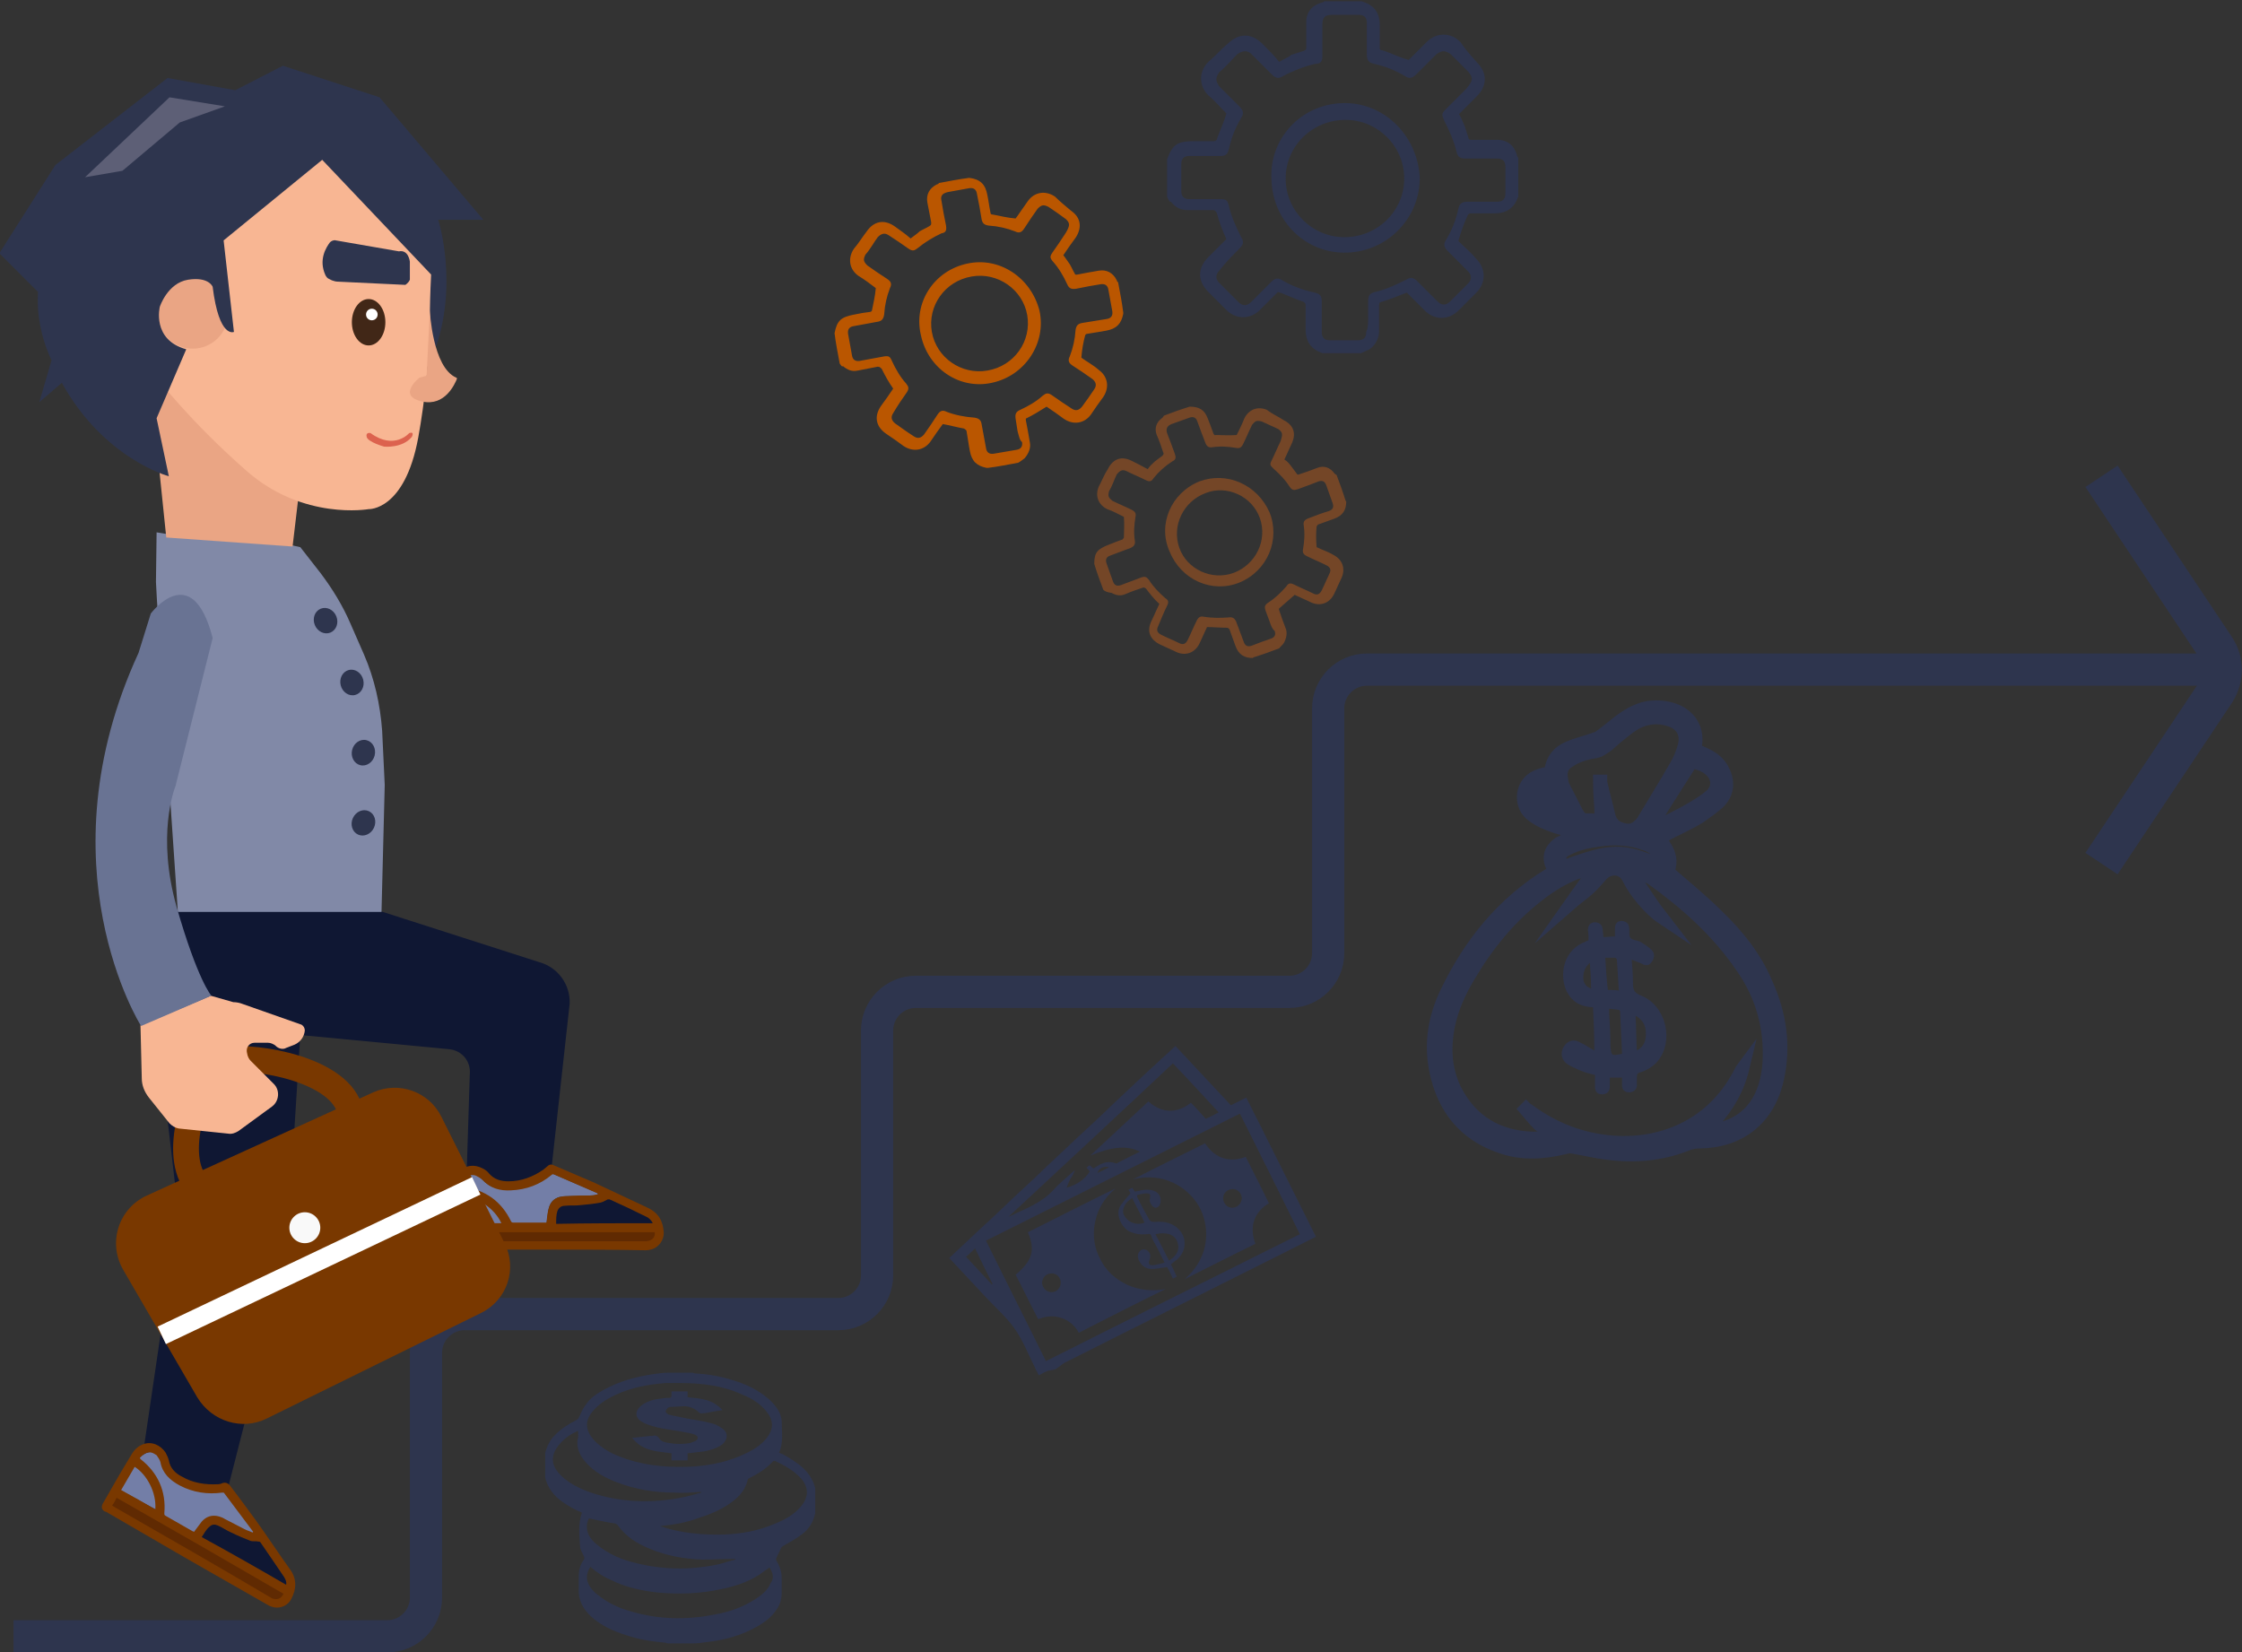 <?xml version="1.0" encoding="utf-8"?>
<!-- Generator: Adobe Illustrator 19.0.0, SVG Export Plug-In . SVG Version: 6.00 Build 0)  -->
<svg version="1.1" id="Слой_2" xmlns="http://www.w3.org/2000/svg" xmlns:xlink="http://www.w3.org/1999/xlink" x="0px" y="0px"
	 viewBox="-65 -103.4 347.9 256.4" style="enable-background:new -65 -103.4 347.9 256.4;" xml:space="preserve">
<rect x="-65" y="-103.4" width="347.9" height="256.4" fill="#333333" stroke="none"/>
<style type="text/css">
	.st0{fill:none;stroke:#2E354E;stroke-width:5;stroke-miterlimit:10;}
	.st1{fill:none;stroke:#2E354E;stroke-width:6;stroke-miterlimit:10;}
	.st2{fill:#0F1733;}
	.st3{fill:#737EA7;}
	.st4{fill:#602A02;}
	.st5{fill:#793800;}
	.st6{fill:none;stroke:#793800;stroke-width:4;stroke-miterlimit:10;}
	.st7{fill:#F9F9F9;}
	.st8{fill:none;stroke:#FFFFFF;stroke-width:3;stroke-miterlimit:10;}
	.st9{fill:#F8B693;}
	.st10{fill:#8189A7;}
	.st11{fill:#697393;}
	.st12{fill:#2E354E;}
	.st13{fill:#744627;}
	.st14{fill:#BA5600;}
	.st15{fill:#EAA584;}
	.st16{fill:#412717;}
	.st17{fill:#FFFFFF;}
	.st18{fill:#5D5F76;}
	.st19{fill:#DC624E;}
	.st20{fill:#2E354E;stroke:#2E354E;stroke-width:2;stroke-miterlimit:10;}
</style>
<g>
	<path class="st0" d="M-62.9,150.5h58c3.3,0,6-2.7,6-6v-38c0-3.3,2.7-6,6-6h58c3.3,0,6-2.7,6-6v-38c0-3.3,2.7-6,6-6h58
		c3.3,0,6-2.7,6-6v-38c0-3.3,2.7-6,6-6h134"/>
	<path class="st1" d="M261.1-29.5l17.8,26.7c1.3,2,1.3,4.6,0,6.7l-17.8,26.7"/>
</g>
<g>
	<path class="st2" d="M-5.9,38l24.6,7.9c2.9,0.8,4.8,3.5,4.7,6.4l-2.8,25.4l-5.6,3l-7.6-1.6l0.5-15.8c0.2-2-1.2-3.7-3.2-3.9
		l-23.1-2.2l-2.2,35l-9.1,35.6l-13.5-3l5.8-39.4c0.1-0.4,0.1-0.9,0-1.3l-3.8-32.7l2.8-13.4L-5.9,38L-5.9,38z"/>
	<g>
		<path class="st3" d="M14.7,86.5c-0.2,0-0.4-0.1-0.5-0.2c-1.5-3.1-4-5.1-7.4-5.5H6.7c0.1,0.1,0.1,0.1,0,0c0.1-0.4,0.2-0.8,0.4-1.2
			c0.3-0.6,0.9-1,1.5-0.8c0.4,0.1,0.9,0.5,1.2,0.8c1.2,1.3,2.6,1.6,4.3,1.5c2.3-0.1,4.4-0.7,6.3-2.2c0.1-0.1,0.2-0.2,0.3-0.2
			c2.3,1,4.7,2,7,3L27.8,82c-0.4,0.1-1,0.1-1.4,0.1c-1.2,0.1-2.3,0.1-3.5,0.1c-0.3,0-0.7,0.1-1,0.1c-1.1,0.3-1.6,1-1.8,2
			c-0.1,0.6-0.2,1.5-0.3,2.2H14.7z"/>
		<path class="st4" d="M37.2,87.3c0.1,0.8-1.1,2.3-1.9,2.4c-9.4,0-18.4,0-27.8,0c-0.1,0-0.7,0-0.8,0c0-0.5-0.2-1.7-0.2-2.2
			C16.4,87.4,27.2,87.3,37.2,87.3z"/>
		<path class="st2" d="M36.5,86.6c-5.1,0-10.4,0.1-15.4,0.1c0-0.7,0.1-1.6,0.3-2.3c0.2-0.5,0.6-0.8,1.1-0.8c0.8,0,1.6,0,2.4-0.1
			c1.1-0.1,2.1-0.2,3.2-0.4c0.4-0.1,0.8-0.3,1.1-0.5c0.1,0,0.2-0.1,0.3,0c2,0.9,4,1.8,6,2.7C35.9,85.6,36.3,86.1,36.5,86.6z"/>
		<path class="st3" d="M13,86.5c-2,0-4.3-0.1-6.3-0.1c0-1.4,0.1-3,0.1-4.4C9.1,82,11.9,84.1,13,86.5z"/>
		<path class="st5" d="M20.8,90.5c-4.8,0-9.6,0-14.3,0c-0.1,0-0.2,0-0.3,0c-0.5,0-0.8-0.3-0.8-0.8c0-1.8,0-3.6,0-5.4
			c0-1.2,0-2.3,0-3.5c0-0.8,0.2-1.6,0.8-2.3c0.9-1.1,2.4-1.3,3.7-0.6c0.4,0.2,0.8,0.5,1,0.8c0.8,0.9,1.8,1.2,3,1.2
			c2,0,3.8-0.7,5.4-1.8c0.2-0.2,0.4-0.3,0.6-0.5c0.3-0.3,0.6-0.4,1-0.2c2.1,0.9,4.2,1.8,6.3,2.7c2.8,1.3,5.5,2.6,8.3,3.9
			c1.7,0.8,2.4,2.1,2.5,3.9c0,1.1-0.7,2.1-1.7,2.5c-0.3,0.1-0.7,0.2-1.1,0.2C30.4,90.5,25.6,90.5,20.8,90.5z M6.7,80.7
			c0.1,0.1,0.1,0.1,0.1,0.1h0.1c3.4,0.4,5.9,2.2,7.4,5.3c0.1,0.2,0.2,0.2,0.4,0.2c1.6,0,3.3,0,4.9,0c0.1,0,0.2,0,0.2,0
			c0.1-0.7,0.1-1.3,0.3-2c0.2-1,0.8-1.8,1.9-2c0.3-0.1,0.7-0.1,1-0.1c1.2-0.1,2.3-0.1,3.5-0.1c0.4,0,0.9-0.1,1.3-0.2v-0.1
			c-2.3-1-4.6-2-6.9-3c-0.1,0-0.2,0-0.3,0.1c-1.8,1.5-3.9,2.3-6.3,2.4c-1.7,0.1-3.2-0.3-4.4-1.6c-0.3-0.3-0.7-0.5-1.1-0.7
			c-0.7-0.2-1.3,0-1.6,0.6C6.9,79.9,6.8,80.3,6.7,80.7z M36.6,87.8c-10,0-19.9,0-29.9,0c0,0.5,0,0.9,0,1.4c0.1,0,0.2,0,0.3,0
			c9.4,0,18.9,0,28.3,0C36.2,89.1,36.7,88.6,36.6,87.8z M36.3,86.4c-0.2-0.4-0.5-0.7-0.8-0.9c-2-1-3.9-1.9-5.9-2.8
			c-0.1,0-0.2,0-0.3,0c-0.4,0.2-0.7,0.4-1.1,0.5c-1.1,0.2-2.1,0.3-3.2,0.4c-0.8,0.1-1.6,0-2.4,0.1c-0.5,0-0.9,0.3-1.1,0.8
			c-0.2,0.6-0.2,1.3-0.2,2C26.2,86.4,31.2,86.4,36.3,86.4z M12.8,86.4C11.7,84,9,82.3,6.7,82.3c0,1.4,0,2.7,0,4.1
			C8.8,86.4,10.8,86.4,12.8,86.4z"/>
	</g>
	<g>
		<path class="st3" d="M-43.3,123.2c0,0-0.1-0.2-0.2-0.3c0.3-0.3,0.7-0.6,1.1-0.8c0.6-0.3,1.3-0.3,1.8,0.2c0.3,0.3,0.6,0.7,0.7,1.1
			c0.4,1.8,1.5,2.8,3,3.5c2.1,1,4.2,1.4,6.5,1.1c0.1,0,0.3,0.1,0.4,0.2c1.5,2,3.1,4,4.6,6c0,0-0.2,0.4-0.3,0.4
			c-0.4-0.2-0.9-0.3-1.3-0.5c-1-0.5-2.1-1-3.1-1.5c-0.3-0.2-0.6-0.3-0.9-0.4c-1.1-0.3-1.6-0.1-2.4,0.7c-0.4,0.5-0.9,1.2-1.3,1.8
			c0,0-0.5-0.1-0.6-0.2c-1.4-0.8-2.6-1.7-4-2.5c-0.2-0.1-0.3-0.3-0.3-0.5L-43.3,123.2z"/>
		<path class="st4" d="M-47.9,130.4c0.2-0.4,0.7-1.4,1-1.8c8.6,5.1,17.8,10.2,26.4,15.1c-0.4,0.8-1.6,1.5-2.3,1.1L-47.9,130.4z"/>
		<path class="st3" d="M-40.5,131c-1.8-1-4.1-2.2-5.9-3.2c0.7-1.2,1.6-2.8,2.3-4C-42.1,125.1-40.2,128.4-40.5,131z"/>
		<path class="st2" d="M-20.4,142.8c-4.4-2.5-9.2-5.1-13.6-7.6c0.3-0.6,1-1.4,1.5-1.9c0.4-0.3,0.9-0.3,1.3-0.1
			c0.7,0.4,1.4,0.8,2.1,1.1c1,0.5,2.1,0.7,3.1,1.1c0.4,0.1,0.8,0.2,1.2,0.2c0.1,0,0.3,0.1,0.4,0.3c1.2,1.8,2.3,3.6,3.5,5.4
			C-20.6,141.7-20.3,142.4-20.4,142.8z"/>
		<path class="st5" d="M-36.1,138.4c-4.1-2.4-8.3-4.8-12.4-7.2c-0.1,0-0.2-0.1-0.3-0.1c-0.4-0.3-0.5-0.6-0.3-1.1
			c0.9-1.6,1.8-3.1,2.7-4.7c0.6-1,1.2-2,1.8-3c0.4-0.7,1-1.3,1.8-1.6c1.3-0.5,2.7,0.1,3.5,1.3c0.2,0.4,0.4,0.8,0.5,1.2
			c0.2,1.2,1,2,2,2.5c1.7,1,3.6,1.3,5.6,1.2c0.3,0,0.6-0.1,0.8-0.2c0.4-0.1,0.7,0,1,0.3c1.4,1.8,2.7,3.6,4.1,5.5
			c1.8,2.5,3.5,5.1,5.3,7.6c1.1,1.5,1,3.1,0.2,4.6c-0.5,1-1.6,1.5-2.7,1.3c-0.4-0.1-0.7-0.2-1-0.4
			C-27.7,143.2-31.9,140.8-36.1,138.4z M-43.2,123c2.7,2.1,4,5,3.7,8.4c0,0.2,0,0.3,0.2,0.4c1.4,0.8,2.8,1.6,4.2,2.4
			c0.1,0,0.2,0.1,0.2,0.1c0.4-0.5,0.8-1.1,1.2-1.6c0.7-0.8,1.6-1.1,2.7-0.8c0.3,0.1,0.6,0.2,0.9,0.4c1,0.5,2.1,1.1,3.1,1.6
			c0.4,0.2,0.8,0.3,1.2,0.5c0,0,0-0.1,0.1-0.1c-1.5-2-3-4-4.5-6c0-0.1-0.2-0.1-0.3-0.1c-2.3,0.3-4.5,0-6.6-1.1
			c-1.5-0.8-2.7-1.9-3-3.6c-0.1-0.4-0.4-0.8-0.6-1.1c-0.6-0.4-1-0.6-1.7-0.3c-0.4,0.2-0.6,0.4-0.9,0.7 M-21,143.9
			c-8.6-5-17.3-10-25.9-14.9c-0.2,0.4-0.4,0.8-0.7,1.2c0.1,0.1,0.2,0.1,0.3,0.2c8.2,4.7,16.4,9.4,24.5,14.2
			C-22,144.9-21.4,144.7-21,143.9z M-20.6,142.5c0.1-0.5-0.1-0.8-0.3-1.2c-1.2-1.8-2.5-3.6-3.7-5.4c-0.1-0.1-0.2-0.1-0.3-0.1
			c-0.4-0.1-0.9,0-1.2-0.1c-1-0.4-2-0.8-3-1.3c-0.7-0.3-1.4-0.8-2.1-1.1c-0.5-0.2-0.9-0.2-1.3,0.2c-0.5,0.4-0.8,1-1.2,1.6
			C-29.3,137.5-24.9,140-20.6,142.5z M-40.9,130.8c0.2-2.6-1.3-5.4-3.2-6.6c-0.7,1.2-1.4,2.4-2.1,3.6
			C-44.4,128.8-42.6,129.8-40.9,130.8z"/>
	</g>
	<path class="st5" d="M-23.6,116.7l33.3-16.4c4-2,5.6-6.8,3.6-10.8L3.5,69.9C1.6,66-3.1,64.3-7.1,66.1l-35.1,16
		c-4.4,2-6.1,7.3-3.7,11.5l11.5,19.8C-32.1,117.2-27.4,118.6-23.6,116.7z"/>
	<path class="st6" d="M-35.3,79.1c-2.7-5.7,1.7-16.6,5.2-17.9c2.6-1,16.3,0.6,19.1,6.8"/>
	<circle class="st7" cx="-17.7" cy="87.1" r="2.4"/>
	<line class="st8" x1="-39.9" y1="103.8" x2="8.9" y2="80.6"/>
	<path class="st9" d="M-43.2,55.7l0.2,8.2c0,1.1,0.4,2.1,1.1,3l3.2,4c0.4,0.4,0.9,0.7,1.4,0.8l7.7,0.8c0.6,0.1,1.1-0.1,1.6-0.4
		l5.2-3.8c1.1-0.8,1.3-2.5,0.3-3.5l-3.6-3.6c-0.3-0.3-0.4-0.6-0.5-0.9l-0.1-0.5c-0.1-0.7,0.4-1.4,1.2-1.4h2.1c0.4,0,0.8,0.2,1.1,0.4
		l0.1,0.1c0.4,0.4,1.1,0.6,1.6,0.3l1.3-0.5c0.9-0.4,1.5-1.2,1.6-2.2l0,0c0-0.4-0.2-0.7-0.5-0.9l-9.1-3.2c-0.5-0.2-1-0.3-1.5-0.3
		l-3.5-1L-43.2,55.7z"/>
	<path class="st10" d="M-40.7-20.8l2.4,0.4c0,0,0.1,0,0.2,0l17.4,1.4l2.3,0.5l3.2,4.1c1.8,2.4,3.4,5,4.6,7.8l2.1,4.8
		C-6.9,1.9-6,5.9-5.7,10l0.4,8.4l-0.5,19.7h-31.6c0,0-3.4-49.5-3.4-51.2L-40.7-20.8z"/>
	<path class="st11" d="M-43.5-2.1l1.9-6.1c0,0,6.4-8.6,9.6,3.8c0,0-5.4,21.5-5.7,22.7c0,0,0,0.1,0,0.1c-0.3,0.7-3,7.9,0.1,18.9
		c3.3,11.5,5.4,13.8,5.4,13.8l-10.9,4.7C-43.2,55.7-58.7,30.9-43.5-2.1z"/>
	<ellipse transform="matrix(0.927 -0.375 0.375 0.927 1.622 -5.954)" class="st12" cx="-14.5" cy="-7.1" rx="1.8" ry="2"/>
	<ellipse transform="matrix(0.97 -0.242 0.242 0.97 -0.902 -2.443)" class="st12" cx="-10.4" cy="2.5" rx="1.8" ry="2"/>
	<ellipse transform="matrix(0.97 0.242 -0.242 0.97 2.975 2.472)" class="st12" cx="-8.6" cy="13.4" rx="1.8" ry="2"/>
	<ellipse transform="matrix(0.906 0.423 -0.423 0.906 9.466 5.903)" class="st12" cx="-8.6" cy="24.3" rx="1.8" ry="2"/>
</g>
<g id="XMLID_1_">
	<path id="XMLID_6_" class="st13" d="M106.2-11.9c-0.5-1.3-1-2.7-1.4-4c0-1.8,0.5-2.3,2.3-3c0.7-0.3,1.3-0.5,2.1-0.8
		c0.1-0.1,0.2-0.3,0.2-0.3c0-1,0.1-2,0-3.2c-0.8-0.4-1.7-0.9-2.6-1.2c-1.4-0.7-1.9-2.1-1.3-3.5c0.5-0.9,0.8-1.8,1.4-2.7
		c0.8-1.6,2.1-2.1,3.7-1.3c0.8,0.4,1.6,0.8,2.5,1.3c0.3-0.5,0.7-0.8,1.1-1.2c0.4-0.3,0.8-0.6,1.2-0.9c0.2-0.3,0.2-0.3,0.1-0.5
		c-0.3-0.9-0.6-1.8-1-2.7c-0.4-1-0.1-2,0.9-2.7c0.1-0.1,0.2-0.3,0.2-0.3c1.3-0.5,2.7-1,4-1.4l0,0c1.5,0,2.3,0.5,2.8,1.8
		c0.3,0.7,0.6,1.6,0.9,2.4c0.1,0.1,0.1,0.3,0.4,0.2c1,0,2,0.1,3.2,0c0.4-0.8,0.8-1.6,1.2-2.6c0.7-1.4,2.1-1.9,3.5-1.3
		c0.9,0.7,1.7,1,2.6,1.6c1.6,0.8,1.9,2.1,1.3,3.5c-0.4,0.8-0.8,1.8-1.2,2.6c0.5,0.3,0.8,0.7,1.1,1.1s0.6,0.8,0.9,1.2
		c0.1,0.1,0.3,0,0.3,0c0.9-0.3,1.8-0.6,2.8-1s2-0.1,2.7,0.9c0.1,0.1,0.3,0.2,0.3,0.2c0.5,1.3,1,2.7,1.4,4c0,0,0,0,0.1,0.1
		c0,1.3-0.5,2.2-1.9,2.7c-0.9,0.3-1.6,0.6-2.5,0.9c-0.1,0.1-0.2,0.3-0.2,0.3c-0.1,1-0.1,2,0,3.2c0.8,0.4,1.8,0.7,2.6,1.2
		c1.4,0.7,1.9,2.1,1.3,3.5c-0.4,0.8-0.8,1.8-1.2,2.6c-0.7,1.4-2.1,1.9-3.5,1.3c-0.8-0.4-1.8-0.8-2.6-1.2c-0.9,0.8-1.6,1.4-2.4,2.1
		c-0.1,0.1,0,0.3,0,0.3c0.3,0.9,0.6,1.8,1,2.8c0.3,0.7,0.1,1.6-0.3,2.3c-0.2,0.3-0.5,0.5-0.7,0.8c-1.3,0.5-2.7,1-4,1.4
		c0,0,0,0-0.1,0.1c-1.3,0-2.2-0.5-2.7-1.9c-0.3-0.9-0.6-1.6-0.9-2.5c-0.1-0.1-0.1-0.3-0.5-0.3c-1,0-2-0.1-3-0.1
		c-0.4,0.8-0.8,1.8-1.2,2.6c-0.7,1.4-2.1,1.9-3.5,1.3c-0.8-0.4-1.8-0.8-2.6-1.2c-1.6-0.8-2.1-2.1-1.3-3.7c0.4-0.8,0.8-1.8,1.2-2.6
		c-0.8-0.7-1.4-1.5-2.1-2.4c-0.2-0.1-0.3-0.2-0.5-0.1c-0.9,0.3-1.8,0.6-2.7,1c-0.7,0.3-1.4,0.2-2.1-0.2
		C106.7-11.5,106.4-11.7,106.2-11.9z M132-7c-0.2-0.6-0.4-1-0.6-1.6c-0.2-0.6-0.2-0.9,0.4-1.3c1.1-0.7,1.9-1.5,2.8-2.5
		c0.3-0.5,0.6-0.6,1.2-0.3c1,0.5,2,0.9,3,1.4c0.6,0.3,1,0.1,1.3-0.5c0.4-0.8,0.8-1.8,1.2-2.6c0.3-0.6,0.1-1-0.5-1.3
		c-1-0.5-2-0.9-3-1.4c-0.6-0.3-0.7-0.6-0.6-1.1c0.2-1.2,0.3-2.4,0.1-3.7c-0.1-0.6,0.2-0.9,0.8-1.1c1-0.4,2.1-0.8,3.1-1.1
		c0.6-0.2,0.8-0.6,0.6-1.2c-0.3-0.9-0.7-1.9-1-2.8c-0.2-0.6-0.6-0.8-1.2-0.6c-1,0.4-2.1,0.8-3.2,1.2c-0.6,0.2-0.9,0.2-1.3-0.4
		c-0.7-1.1-1.5-1.9-2.5-2.8c-0.5-0.5-0.6-0.6-0.3-1.2c0.5-1,0.9-2,1.4-3c0.4-1.2,0.3-1.4-0.3-1.9c-0.8-0.4-1.8-0.8-2.6-1.2
		c-0.8-0.2-1-0.1-1.5,0.5c-0.5,1-0.9,2-1.4,3c-0.3,0.6-0.6,0.7-1.1,0.6c-1.2-0.2-2.4-0.3-3.7-0.1c-0.6,0.1-0.9-0.2-1.1-0.8
		c-0.4-1-0.8-2.1-1.2-3.2c-0.2-0.6-0.6-0.8-1.2-0.6c-0.9,0.3-1.9,0.7-2.8,1c-0.7,0.3-0.9,0.7-0.7,1.4c0.4,1,0.8,2.1,1.2,3.2
		c0.2,0.6,0.2,0.9-0.4,1.2c-1.1,0.7-2.1,1.6-2.9,2.6c-0.3,0.5-0.6,0.6-1.2,0.3c-1-0.5-2-0.9-3-1.4c-0.6-0.3-1-0.1-1.5,0.5
		c-0.4,0.8-0.7,1.8-1.2,2.6c-0.2,0.8-0.1,1,0.5,1.5c1,0.5,2,0.9,3,1.4c0.6,0.3,0.7,0.6,0.6,1.1c-0.2,1.2-0.3,2.4-0.1,3.7
		c0.1,0.6-0.2,0.9-0.6,1.1c-1,0.4-2.2,0.8-3.2,1.2c-0.6,0.2-0.8,0.6-0.6,1.2c0.3,0.9,0.7,1.9,1,2.8c0.2,0.6,0.6,0.8,1.2,0.6
		c1-0.4,2.2-0.8,3.2-1.2c0.6-0.2,0.8-0.1,1.2,0.4c0.7,1.1,1.5,1.9,2.5,2.8c0.5,0.3,0.6,0.6,0.3,1.2c-0.5,1-0.9,2-1.4,3.2
		c-0.3,0.6-0.1,1,0.5,1.3c1,0.5,1.8,0.8,2.8,1.3c0.6,0.3,1,0.1,1.3-0.5c0.5-1,0.9-2,1.4-3c0.3-0.6,0.6-0.7,1.1-0.6
		c1.2,0.2,2.6,0.2,3.9,0.1c0.6-0.1,0.9,0.2,1.1,0.6c0.4,1,0.8,2.2,1.2,3.2c0.2,0.6,0.6,0.8,1.2,0.6c1-0.4,2.1-0.8,3-1.1
		c0.6-0.2,0.8-0.6,0.6-1.2C132.4-5.8,132.2-6.4,132-7z"/>
	<path id="XMLID_5_" class="st13" d="M132-23.9c1.7,4.2-0.3,9.1-4.7,10.9c-4.2,1.7-9-0.4-10.8-4.8c-1.9-4.2,0.2-9.1,4.6-10.9
		C125.4-30.3,130.1-28.2,132-23.9z M126.4-14.5c3.5-1.3,5.3-5.1,4.1-8.5s-5.1-5.2-8.4-3.9c-3.5,1.3-5.3,5.1-4.1,8.5
		S123.1-13.3,126.4-14.5z"/>
	<path id="XMLID_25_" class="st12" d="M116.1-72.9c0-1.9,0-3.9,0-5.8c0.9-2.4,1.7-2.8,4.3-2.8c1.1,0,1.9,0,3,0
		c0.2,0,0.4-0.2,0.4-0.2c0.4-1.3,1.1-2.6,1.5-4.1c-0.9-0.9-1.7-1.9-2.8-2.8c-1.5-1.5-1.5-3.7,0-5.2c1.1-0.9,1.9-1.9,3-2.8
		c1.7-1.7,3.7-1.7,5.4,0c0.9,0.9,1.7,1.7,2.6,2.8c0.6-0.4,1.3-0.6,1.9-1.1c0.6-0.2,1.3-0.4,1.9-0.6c0.4-0.2,0.4-0.2,0.4-0.6
		c0-1.3,0-2.6,0-3.9c0-1.5,0.9-2.6,2.4-3c0.2,0,0.4-0.2,0.4-0.2c1.9,0,3.9,0,5.8,0l0,0c1.9,0.6,2.8,1.7,2.8,3.7c0,1.1,0,2.4,0,3.5
		c0,0.2,0,0.4,0.4,0.4c1.3,0.4,2.6,1.1,4.1,1.5c0.9-0.9,1.7-1.7,2.8-2.8c1.5-1.5,3.7-1.5,5.2,0c0.9,1.3,1.7,2.2,2.6,3.2
		c1.7,1.7,1.5,3.7,0,5.2c-0.9,0.9-1.9,1.9-2.8,2.8c0.4,0.6,0.6,1.3,0.9,1.9c0.2,0.6,0.4,1.3,0.6,1.9c0,0.2,0.4,0.2,0.4,0.2
		c1.3,0,2.6,0,4.1,0s2.6,0.9,3,2.4c0,0.2,0.2,0.4,0.2,0.4c0,1.9,0,3.9,0,5.8c0,0,0,0,0,0.2c-0.6,1.7-1.7,2.6-3.7,2.6
		c-1.3,0-2.4,0-3.7,0c-0.2,0-0.4,0.2-0.4,0.2c-0.6,1.3-1.1,2.6-1.5,4.1c0.9,0.9,1.9,1.7,2.8,2.8c1.5,1.5,1.5,3.7,0,5.2
		c-0.9,0.9-1.9,1.9-2.8,2.8c-1.5,1.5-3.7,1.5-5.2,0c-0.9-0.9-1.9-1.9-2.8-2.8c-1.5,0.6-2.8,1.1-4.1,1.5c-0.2,0-0.2,0.4-0.2,0.4
		c0,1.3,0,2.6,0,4.1c0,1.1-0.6,2.2-1.5,2.8c-0.4,0.2-0.9,0.4-1.3,0.6c-1.9,0-3.9,0-5.8,0c0,0,0,0-0.2,0c-1.7-0.6-2.6-1.7-2.6-3.7
		c0-1.3,0-2.4,0-3.7c0-0.2,0-0.4-0.4-0.6c-1.3-0.4-2.6-1.1-3.9-1.5c-0.9,0.9-1.9,1.9-2.8,2.8c-1.5,1.5-3.7,1.5-5.2,0
		c-0.9-0.9-1.9-1.9-2.8-2.8c-1.7-1.7-1.7-3.7,0-5.4c0.9-0.9,1.9-1.9,2.8-2.8c-0.6-1.3-1.1-2.6-1.5-4.1c-0.2-0.2-0.2-0.4-0.6-0.4
		c-1.3,0-2.6,0-3.9,0c-1.1,0-1.9-0.4-2.6-1.3C116.5-72,116.3-72.4,116.1-72.9z M147.3-54.2c0-0.9,0-1.5,0-2.4s0.2-1.3,1.1-1.5
		c1.7-0.4,3.2-1.1,4.8-1.9c0.6-0.4,1.1-0.4,1.7,0.2c1.1,1.1,2.2,2.2,3.2,3.2c0.6,0.6,1.3,0.6,1.9,0c0.9-0.9,1.9-1.9,2.8-2.8
		c0.6-0.6,0.6-1.3,0-1.9c-1.1-1.1-2.2-2.2-3.2-3.2c-0.6-0.6-0.6-1.1-0.2-1.7c0.9-1.5,1.5-3,1.9-4.8c0.2-0.9,0.6-1.1,1.5-1.1
		c1.5,0,3,0,4.5,0c0.9,0,1.3-0.4,1.3-1.3c0-1.3,0-2.8,0-4.1c0-0.9-0.4-1.3-1.3-1.3c-1.5,0-3,0-4.8,0c-0.9,0-1.3-0.2-1.5-1.1
		c-0.4-1.7-1.1-3.2-1.9-4.8c-0.4-0.9-0.4-1.1,0.2-1.7c1.1-1.1,2.2-2.2,3.2-3.2c1.1-1.3,1.1-1.7,0.4-2.6c-0.9-0.9-1.9-1.9-2.8-2.8
		c-0.9-0.6-1.3-0.6-2.2,0c-1.1,1.1-2.2,2.2-3.2,3.2c-0.6,0.6-1.1,0.6-1.7,0.2c-1.5-0.9-3-1.5-4.8-1.9c-0.9-0.2-1.1-0.6-1.1-1.5
		c0-1.5,0-3,0-4.8c0-0.9-0.4-1.3-1.3-1.3c-1.3,0-2.8,0-4.1,0c-1.1,0-1.5,0.4-1.5,1.5c0,1.5,0,3,0,4.8c0,0.9-0.2,1.3-1.1,1.3
		c-1.7,0.4-3.5,1.1-5,1.9c-0.6,0.4-1.1,0.4-1.7-0.2c-1.1-1.1-2.2-2.2-3.2-3.2c-0.6-0.6-1.3-0.6-2.2,0c-0.9,0.9-1.7,1.9-2.8,2.8
		c-0.6,0.9-0.6,1.3,0,2.2c1.1,1.1,2.2,2.2,3.2,3.2c0.6,0.6,0.6,1.1,0.2,1.7c-0.9,1.5-1.5,3-1.9,4.8c-0.2,0.9-0.6,1.1-1.3,1.1
		c-1.5,0-3.2,0-4.8,0c-0.9,0-1.3,0.4-1.3,1.3c0,1.3,0,2.8,0,4.1c0,0.9,0.4,1.3,1.3,1.3c1.5,0,3.2,0,4.8,0c0.9,0,1.1,0.2,1.3,1.1
		c0.4,1.7,1.1,3.2,1.9,4.8c0.4,0.6,0.4,1.1-0.2,1.7c-1.1,1.1-2.2,2.2-3.2,3.5c-0.6,0.6-0.6,1.3,0,1.9c1.1,1.1,1.9,1.9,3,3
		c0.6,0.6,1.3,0.6,1.9,0c1.1-1.1,2.2-2.2,3.2-3.2c0.6-0.6,1.1-0.6,1.7-0.2c1.5,0.9,3.2,1.5,5,1.9c0.9,0.2,1.1,0.6,1.1,1.3
		c0,1.5,0,3.2,0,4.8c0,0.9,0.4,1.3,1.3,1.3c1.5,0,3,0,4.3,0c0.9,0,1.3-0.4,1.3-1.3C147.3-52.5,147.3-53.4,147.3-54.2z"/>
	<path id="XMLID_11_" class="st12" d="M155.3-76.1c0.2,6.3-4.8,11.7-11.3,11.9c-6.3,0.2-11.5-4.8-11.7-11.3
		c-0.4-6.3,4.5-11.7,11-11.9C149.6-87.6,154.8-82.6,155.3-76.1z M143.6-66.6c5.2,0,9.3-4.1,9.3-9.1s-4.1-9.1-9.1-9.1
		c-5.2,0-9.3,4.1-9.3,9.1S138.6-66.6,143.6-66.6z"/>
	<path id="XMLID_3_" class="st14" d="M65.3-47c-0.3-1.6-0.6-3.1-0.8-4.7c0.4-2,1-2.5,3.1-2.9c0.9-0.2,1.6-0.3,2.4-0.4
		c0.2,0,0.3-0.2,0.3-0.2c0.2-1.1,0.5-2.2,0.6-3.5c-0.8-0.6-1.7-1.3-2.7-1.9c-1.4-1-1.7-2.7-0.7-4.2c0.7-0.8,1.3-1.8,2-2.7
		c1.1-1.6,2.7-1.9,4.3-0.8c0.8,0.6,1.6,1.1,2.5,1.9c0.5-0.4,1-0.7,1.4-1.1c0.5-0.3,1-0.5,1.5-0.8c0.3-0.2,0.3-0.2,0.3-0.6
		c-0.2-1-0.4-2.1-0.6-3.1c-0.2-1.2,0.3-2.2,1.5-2.8c0.2,0,0.3-0.2,0.3-0.2c1.6-0.3,3.1-0.6,4.7-0.8l0,0c1.7,0.2,2.5,1,2.8,2.6
		c0.2,0.9,0.3,1.9,0.5,2.8c0,0.2,0.1,0.3,0.4,0.3c1.1,0.2,2.2,0.5,3.5,0.6c0.6-0.8,1.1-1.6,1.9-2.7c1-1.4,2.7-1.7,4.2-0.7
		c0.9,0.9,1.7,1.5,2.5,2.2c1.6,1.1,1.7,2.7,0.7,4.2c-0.6,0.8-1.3,1.8-1.9,2.7c0.4,0.5,0.7,1,1,1.4c0.3,0.5,0.5,1,0.8,1.5
		c0,0.2,0.4,0.1,0.4,0.1c1-0.2,2.1-0.4,3.3-0.6c1.2-0.2,2.2,0.3,2.8,1.5c0,0.2,0.2,0.3,0.2,0.3c0.3,1.6,0.6,3.1,0.8,4.7
		c0,0,0,0,0,0.2c-0.3,1.5-1,2.3-2.6,2.6c-1,0.2-1.9,0.3-3,0.5c-0.2,0-0.3,0.2-0.3,0.2c-0.3,1.1-0.5,2.2-0.6,3.5
		c0.8,0.6,1.8,1.1,2.7,1.9c1.4,1,1.7,2.7,0.7,4.2c-0.6,0.8-1.3,1.8-1.9,2.7c-1,1.4-2.7,1.7-4.2,0.7c-0.8-0.6-1.8-1.3-2.7-1.9
		c-1.1,0.7-2.1,1.3-3.1,1.8c-0.2,0-0.1,0.4-0.1,0.4c0.2,1,0.4,2.1,0.6,3.3c0.2,0.9-0.2,1.8-0.8,2.5c-0.3,0.2-0.6,0.5-1,0.7
		c-1.6,0.3-3.1,0.6-4.7,0.8c0,0,0,0-0.2,0c-1.5-0.3-2.3-1-2.6-2.6c-0.2-1-0.3-1.9-0.5-3c0-0.2-0.1-0.3-0.4-0.5
		c-1.1-0.2-2.2-0.5-3.3-0.7c-0.6,0.8-1.3,1.8-1.9,2.7c-1,1.4-2.7,1.7-4.2,0.7c-0.8-0.6-1.8-1.3-2.7-1.9c-1.6-1.1-1.9-2.7-0.8-4.3
		c0.6-0.8,1.3-1.8,1.9-2.7c-0.7-1-1.2-1.9-1.8-3.1c-0.2-0.1-0.2-0.3-0.6-0.3c-1,0.2-2.1,0.4-3.1,0.6c-0.9,0.2-1.6-0.1-2.3-0.7
		C65.7-46.4,65.5-46.7,65.3-47z M92.9-36.5c-0.1-0.7-0.2-1.2-0.3-1.9c-0.1-0.7,0-1.1,0.7-1.4c1.3-0.6,2.5-1.3,3.5-2.2
		c0.5-0.4,0.8-0.5,1.4-0.1c1,0.7,2,1.4,3.1,2.1c0.6,0.4,1.1,0.3,1.6-0.3c0.6-0.8,1.3-1.8,1.9-2.7c0.4-0.6,0.3-1.1-0.3-1.6
		c-1-0.7-2-1.4-3.1-2.1c-0.6-0.4-0.7-0.8-0.4-1.4c0.5-1.3,0.8-2.6,0.9-4.1c0.1-0.7,0.4-1,1.1-1.1c1.2-0.2,2.4-0.4,3.7-0.6
		c0.7-0.1,1-0.5,0.9-1.2c-0.2-1-0.4-2.3-0.6-3.3c-0.1-0.7-0.5-1-1.2-0.9c-1.2,0.2-2.4,0.4-3.8,0.7c-0.7,0.1-1.1,0-1.4-0.7
		c-0.6-1.3-1.3-2.5-2.2-3.5c-0.5-0.6-0.5-0.8-0.1-1.4c0.7-1,1.4-2,2.1-3.1c0.7-1.2,0.6-1.5,0-2.1c-0.8-0.6-1.8-1.3-2.7-1.9
		c-0.8-0.4-1.1-0.3-1.7,0.3c-0.7,1-1.4,2-2.1,3.1c-0.4,0.6-0.8,0.7-1.4,0.4c-1.3-0.5-2.6-0.8-4.1-0.9c-0.7-0.1-1-0.4-1.1-1.1
		c-0.2-1.2-0.4-2.4-0.7-3.8c-0.1-0.7-0.5-1-1.2-0.9c-1,0.2-2.3,0.4-3.3,0.6c-0.9,0.2-1.2,0.6-1,1.4c0.2,1.2,0.4,2.4,0.7,3.8
		c0.1,0.7,0,1.1-0.7,1.2c-1.3,0.6-2.6,1.4-3.7,2.3c-0.5,0.4-0.8,0.5-1.4,0.1c-1-0.7-2-1.4-3.1-2.1c-0.6-0.4-1.1-0.3-1.7,0.3
		c-0.6,0.8-1.1,1.8-1.9,2.7c-0.4,0.8-0.3,1.1,0.3,1.7c1,0.7,2,1.4,3.1,2.1c0.6,0.4,0.7,0.8,0.4,1.4c-0.5,1.3-0.8,2.6-0.9,4.1
		c-0.1,0.7-0.4,1-0.9,1.1c-1.2,0.2-2.6,0.5-3.8,0.7c-0.7,0.1-1,0.5-0.9,1.2c0.2,1,0.4,2.3,0.6,3.3c0.1,0.7,0.5,1,1.2,0.9
		c1.2-0.2,2.6-0.5,3.8-0.7c0.7-0.1,0.9,0,1.2,0.7c0.6,1.3,1.3,2.5,2.2,3.5c0.4,0.5,0.5,0.8,0.1,1.4c-0.7,1-1.4,2-2.1,3.2
		c-0.4,0.6-0.3,1.1,0.3,1.6c1,0.7,1.8,1.3,2.9,2c0.6,0.4,1.1,0.3,1.6-0.3c0.7-1,1.4-2,2.1-3.1c0.4-0.6,0.8-0.7,1.4-0.4
		c1.3,0.5,2.8,0.8,4.3,0.9c0.7,0.1,1,0.4,1.1,0.9c0.2,1.2,0.5,2.6,0.7,3.8c0.1,0.7,0.5,1,1.2,0.9c1.2-0.2,2.4-0.4,3.5-0.6
		c0.7-0.1,1-0.5,0.9-1.2C93.2-35.1,93.1-35.8,92.9-36.5z"/>
	<path id="XMLID_2_" class="st14" d="M96.3-55.2c1.1,5-2.2,10.1-7.4,11.2c-5,1.1-9.9-2.2-11-7.4c-1.2-5,2-10,7.2-11.1
		C90.1-63.6,95-60.3,96.3-55.2z M88.2-45.9c4.2-0.7,6.9-4.6,6.2-8.6s-4.6-6.7-8.6-6c-4.2,0.7-6.9,4.6-6.2,8.6S84.2-45.2,88.2-45.9z"
		/>
</g>
<g>
	<polygon class="st15" points="-39.2,-20 -41.9,-46.2 -18.3,-29.6 -19.6,-18.6 	"/>
	<path class="st9" d="M2.2-60.8c0,0-0.2,13.8-2.3,25.3c-2.1,11.4-7.7,11.1-7.7,11.1s-10.1,1.8-18.9-5.9s-13.9-14.4-13.9-14.4
		l-1.3-26.4l25.6-8.9c0,0,17.7,15.1,17.7,15.3C1.4-64.5,2.2-60.8,2.2-60.8z"/>
	<circle class="st15" cx="-35.1" cy="-54.8" r="5.5"/>
	<path class="st12" d="M2.3-48.6c0,0-1-0.6-0.4-12.2L-15-78.6l-15.3,12.5l1.6,14.2c0,0-2.3,1.1-3.3-7c0,0-0.6-1.6-3.8-1.1
		s-4.4,4.2-4.4,4.2s-1.3,5.1,4.1,6.6l-4.6,10.7l1.9,9c0,0-10.1-2.7-16.6-14.5l-3.5,3l1.9-6.5c0,0-2.5-4.8-2.1-10.6l-6-6l8.7-13.7
		L-39-91.3l10.5,1.9l7.4-3.8l15,4.9l16.1,19H3C3-69.3,6.3-59.1,2.3-48.6z"/>
	<path class="st12" d="M-1.4-60v-2.8c0,0-0.2-1.9-1.7-1.6l-9.8-1.7c-0.3-0.1-0.7,0.1-0.9,0.3c-0.6,0.8-1.8,2.7-0.7,5.1
		c0.1,0.2,0.3,0.5,0.6,0.6l0.4,0.2c0.3,0.1,0.6,0.2,0.9,0.2l10.5,0.5C-2.1-59.2-1.6-59.5-1.4-60z"/>
	<path class="st15" d="M1.7-55.2c0,0,0.4,8.8,4.1,10.4c0.1,0,0.1,0.1,0.1,0.2c-0.3,0.7-1.8,4.3-5.4,3.5c-4-0.9-0.4-3.7-0.4-3.7
		l1.1-0.3L1.7-55.2z"/>
	<ellipse class="st16" cx="-7.8" cy="-53.4" rx="2.6" ry="3.6"/>
	<circle class="st17" cx="-7.3" cy="-54.6" r="0.9"/>
	<polygon class="st18" points="-30.1,-86.9 -38.7,-88.3 -51.8,-75.9 -46,-76.9 -37.1,-84.4 	"/>
	<path class="st19" d="M-1.5-36.2c0,0-2.3,2.7-6,0c0,0-0.8-0.2-0.6,0.6c0.2,0.8,2.7,1.5,2.7,1.5s2.8,0.3,4.3-1.5
		C-1.1-35.6-0.6-36.5-1.5-36.2z"/>
	<path class="st9" d="M-27.1-20.8"/>
</g>
<g>
	<path class="st20" d="M176.3,31.8c-0.2-0.2-0.3-0.4-0.4-0.7c-0.7-1.4-0.4-2.7,1.1-3.7c0.4-0.2,0.9-0.4,1.1-0.7c0.2-0.3,0-0.8,0-1.3
		c-0.5-0.2-1.1-0.3-1.7-0.5c-1.4-0.5-2.7-1-3.9-2c-1.8-1.6-1.5-5.1,1.4-6c0.5-0.2,1.1-0.3,1.7-0.4c0-0.2,0.1-0.4,0.1-0.7
		c0.3-1.5,1.2-2.5,2.5-3.1s2.7-0.9,4.1-1.4c0.3-0.1,0.6-0.2,0.8-0.3c1.1-0.8,2.2-1.7,3.2-2.5c1.5-1.1,3.2-2.1,5.1-2.2
		c1.3-0.1,2.6,0.1,3.8,0.6c2.2,1,3.3,3,2.9,5.4c0,0.2-0.1,0.4-0.1,0.6c0.8,0.4,1.6,0.7,2.3,1.1c0.9,0.5,1.7,1.3,2.1,2.2
		c0.9,1.8,0.7,3.6-0.8,5c-0.9,0.8-1.9,1.5-2.9,2.2c-1.5,0.9-3,1.6-4.6,2.4c-0.6,0.3-1.1,0.7-1.6,1c0.3,0.4,0.7,0.8,0.9,1.2
		c0.7,1.1,1,2.3,0.5,3.6c-0.1,0.3,0.1,0.5,0.3,0.6c2.4,2.1,5,4.2,7.3,6.5c3.1,3,5.8,6.3,7.5,10.3c2.2,4.8,3,9.8,1.8,15.1
		c-1.4,6.1-5.8,9.6-12,9.7c-0.7,0-1.4,0.1-2.1,0.4c-3.8,1.5-7.8,1.9-11.9,1.4c-2-0.2-3.9-0.7-5.8-1c-0.4-0.1-0.8,0-1.2,0.1
		c-3.3,0.8-6.6,1-9.8-0.1c-5.7-1.9-9-6-10.2-11.8c-0.9-4.3-0.2-8.4,1.7-12.3c3.6-7.5,8.7-13.8,15.9-18.2
		C175.7,32.1,176,32,176.3,31.8z M192.9,39c-1.8-1.2-4.2-4-5.2-6.1c-0.9-1.9-3.1-1.8-4.2-0.5c-0.7,0.8-1.4,1.6-2.2,2.3
		s-1.8,1.4-2.6,2.1c0.7-1,1.4-1.9,2.1-2.9c0.4-0.5,0.7-1,1.1-1.5c0.1-0.2,0.2-0.5,0.1-0.7c-0.1-0.1-0.4-0.2-0.7-0.1
		c-0.3,0-0.7,0.1-1,0.2c-2.1,0.7-4,1.8-5.8,3.1c-4.6,3.4-8.2,7.6-11.1,12.4c-1.7,2.7-3.1,5.6-3.7,8.8c-0.6,3.3-0.4,6.5,1.1,9.6
		c2.5,4.9,6.6,7.3,12,7.5c1.1,0,2.2-0.1,3.4-0.2c-0.9-0.7-1.7-1.3-2.5-2c-0.7-0.7-1.3-1.5-2-2.3l0.1-0.1c0.1,0.1,0.2,0.1,0.3,0.2
		c3.9,2.9,8.2,4.6,13.1,5c7.9,0.6,15.4-2.7,19.5-10.2c0.3-0.5,0.5-1,0.8-1.4c-0.9,3.8-2.9,7-5.9,9.8c2.9-0.1,5.3-1,7.2-3.1
		c1.8-2.1,2.5-4.7,2.7-7.4c0.3-5.5-1.1-10.5-4.3-15c-3.7-5.4-8.5-9.7-13.8-13.5c-0.6-0.4-1.3-0.7-1.9-1c-0.6-0.2-0.8,0.1-0.7,0.7
		c0.1,0.4,0.2,0.7,0.4,1C190.3,35.3,191.5,37.2,192.9,39z M183.2,17.8c0.1,0,0.1,0,0.2,0c0,0.1,0,0.1,0,0.2c0.4,1.8,0.9,3.5,1.3,5.3
		c0.4,1.4,1.4,1.9,2.7,2.1c1.1,0.1,1.8-0.5,2.4-1.2c0.1-0.1,0.1-0.2,0.2-0.3c1.6-2.7,3.3-5.4,4.9-8.2c0.6-1,1.1-2.1,1.4-3.2
		c0.6-2-0.3-3.6-2.3-4.2c-2.2-0.7-4.3-0.2-6.1,1.1c-1.2,0.9-2.3,1.8-3.4,2.8c-0.7,0.5-1.3,1-2.2,1.1c-1.3,0.2-2.6,0.6-3.8,1.4
		c-1,0.6-1.4,1.5-1.2,2.7c0.1,0.4,0.1,0.9,0.3,1.2c0.7,1.4,1.4,2.7,2.1,4.1c0.4,0.7,0.8,1.2,1.7,1.1c0.1,0,0.3,0,0.4,0
		c1.3,0.2,1.7-0.3,1.6-1.6c0-0.1,0-0.1,0-0.2C183.3,20.7,183.2,19.3,183.2,17.8z M197.5,14.8c-1.7,2.7-3.4,5.3-5,7.9
		c-0.2,0.3-0.3,0.8-0.3,1.2c0,0.6,0.4,0.8,0.9,0.5c1.5-0.8,3-1.5,4.5-2.4c1-0.6,2-1.2,2.9-2c1.3-1.2,1.1-2.9-0.2-4
		C199.5,15.3,198.4,15,197.5,14.8z M177.6,31.1c7.5-2.8,9.3-2.8,15.1-0.2c0.3-0.8,0.2-1.6-0.5-2.2c-0.6-0.5-1.2-0.9-1.9-1.1
		c-2.4-0.9-4.9-1-7.4-0.6c-1.6,0.2-3.2,0.6-4.6,1.3C176.9,28.9,176.7,29.9,177.6,31.1z M179.1,26.3c1.7-0.3,3.4-0.6,5.1-0.9
		c-1.5-0.6-2.9-0.9-4.4-0.4C179.2,25.3,179,25.7,179.1,26.3z"/>
	<path class="st12" d="M182.2,52.9c-1.8-0.1-3.1-0.7-4-2.3c-1.2-2.2-0.9-6.2,2.4-7.7c0.3-0.1,0.6-0.3,0.9-0.4c0-0.5,0-1-0.1-1.5
		c0-0.8,0.3-1.2,1-1.3c0.7,0,1.2,0.3,1.3,1.1c0,0.4,0.1,0.7,0.1,1.2c0.6,0,1.2-0.1,1.8-0.1c0-0.4,0-0.9,0-1.3c0-0.7,0.4-1.1,1-1.1
		s1.1,0.3,1.2,1c0.1,0.6-0.1,1.2,0.2,1.6c0.3,0.4,1,0.4,1.5,0.6c0.6,0.4,1.3,0.8,1.8,1.3c0.6,0.6,0.4,1.5-0.2,2.1
		c-0.3,0.3-0.6,0.3-1,0.2c-0.6-0.3-1.2-0.5-1.9-0.8c0.1,1.3,0.2,2.5,0.2,3.8c0,1,0.3,1.4,1.3,1.8c3.9,1.6,5.1,7.1,2.5,10.2
		c-0.7,0.8-1.7,1.4-2.7,1.7c-0.4,0.1-0.5,0.3-0.5,0.7s0,0.9,0,1.3c0,0.6-0.4,1-1.1,1.1c-0.7,0-1.1-0.3-1.2-0.9c0-0.5,0-0.9,0-1.4
		c-0.6,0-1.2,0-1.9,0c0,0.4,0,0.9,0,1.4c0,0.8-0.5,1.2-1.2,1.2s-1.1-0.4-1.1-1.2c0-0.6,0-1.2,0-1.8c-0.8-0.2-1.6-0.4-2.3-0.7
		s-1.4-0.6-2-1c-0.9-0.6-1.1-1.7-0.6-2.6c0.5-0.9,1.4-1.3,2.3-0.9c0.6,0.3,1.2,0.6,1.8,1c0.2,0.1,0.4,0.2,0.7,0.4
		C182.4,57.3,182.3,55.1,182.2,52.9z M186.7,60.1c-0.1-2.2-0.2-4.3-0.3-6.5c0-0.1-0.1-0.3-0.2-0.3c-0.5-0.1-1-0.1-1.5-0.2
		c0,0.3,0,0.5,0,0.7c0.1,1.7,0.2,3.3,0.2,5C185,60.4,185,60.5,186.7,60.1C186.6,60.2,186.6,60.2,186.7,60.1z M186.2,50.3
		c-0.1-1.7-0.2-3.2-0.3-4.8c0-0.1-0.2-0.3-0.3-0.3c-0.5,0-1,0-1.5,0c0.1,1.7,0.2,3.4,0.4,5C185,50.2,185.6,50.2,186.2,50.3z
		 M188.8,54.2c0.1,1.9,0.1,3.6,0.2,5.4c1.1-0.6,1.4-1.5,1.4-2.6C190.4,55.8,190,54.9,188.8,54.2z M181.7,46c-0.8,0.7-1.1,1.6-1,2.6
		c0.1,0.6,0.4,1.1,1.2,1.4C181.9,48.6,181.8,47.3,181.7,46z"/>
</g>
<g>
	<path class="st12" d="M61.5,127.5c0,1.3,0,2.6,0,3.9c-0.3,1.4-1,2.5-2.1,3.3c-0.9,0.7-1.9,1.2-2.9,1.8c-0.1,0.1-0.3,0.2-0.3,0.3
		c-0.2,0.5-0.5,1-0.7,1.5c-0.1,0.1-0.1,0.3,0,0.5c0.5,0.8,0.8,1.7,0.8,2.7c0,0.7,0,1.5,0,2.2c0,1.1-0.3,2-0.9,2.8
		c-0.7,1-1.6,1.7-2.6,2.3c-2.5,1.5-5.3,2.3-8.2,2.6c-0.7,0.1-1.4,0.2-2.1,0.2c-1.3,0-2.6,0-3.9,0c-0.1,0-0.2-0.1-0.3-0.1
		c-2.1-0.2-4.2-0.5-6.2-1.2c-1.9-0.6-3.7-1.4-5.3-2.8c-1.3-1.2-2.1-2.6-2-4.4c0-0.6,0-1.2,0-1.8c0-1,0.2-1.9,0.8-2.7
		c0.1-0.2,0.1-0.3,0-0.5c-0.2-0.5-0.6-1.1-0.6-1.6c-0.1-1.7-0.3-3.5,0.3-5.2c-0.2-0.1-0.4-0.2-0.7-0.3c-2.2-1.1-4.3-2.4-5-5.1
		c0-1.3,0-2.6,0-3.9c0.3-1,0.7-1.9,1.4-2.6c1-1.1,2.2-1.8,3.5-2.5c0.2-0.1,0.3-0.3,0.4-0.5c0.3-0.6,0.5-1.2,0.9-1.7
		c0.7-1.1,1.7-1.8,2.8-2.4c2.5-1.4,5.1-2.1,7.9-2.5c0.7-0.1,1.4-0.2,2.1-0.2c1.3,0,2.6,0,3.9,0c0.1,0,0.2,0.1,0.3,0.1
		c1.9,0.1,3.8,0.4,5.7,1c2.1,0.6,4.1,1.5,5.8,3c1,0.9,1.9,2,2,3.4c0,1.6,0.3,3.3-0.4,4.9c0.2,0.1,0.4,0.2,0.5,0.2
		C58.7,123.5,60.8,124.8,61.5,127.5z M40.5,111.2c-0.7,0-1.4,0-2.2,0c-2.7,0.2-5.3,0.7-7.7,1.8c-1.5,0.7-2.8,1.5-3.8,2.8
		s-0.9,2.6,0,3.8c0.2,0.2,0.3,0.4,0.5,0.6c1,1,2.3,1.8,3.6,2.3c3.4,1.4,7,1.8,10.7,1.7c2.9-0.1,5.7-0.6,8.3-1.7
		c1.6-0.7,3.1-1.5,4.1-2.8s1.1-2.6,0-4c-1-1.3-2.3-2.1-3.8-2.7C47.2,111.6,43.9,111.2,40.5,111.2z M37.4,133.4
		c0.1,0,0.2,0.1,0.3,0.1c3.1,1,6.4,1.3,9.7,1.2c2.7-0.1,5.4-0.6,7.9-1.7c1.5-0.6,3-1.4,4.1-2.8c1.1-1.4,1.1-2.8-0.1-4.2
		c-1.1-1.2-2.5-2-4-2.7c-0.1,0-0.3,0-0.3,0c-1.1,1.2-2.4,2-3.8,2.7c-0.1,0-0.2,0.2-0.2,0.3c-0.3,1.3-1.1,2.3-2.1,3.1
		c-1.6,1.3-3.5,2.1-5.4,2.7C41.4,132.9,39.4,133.2,37.4,133.4z M54.4,139.8c-0.2,0.2-0.5,0.4-0.7,0.5c-2,1.6-4.4,2.4-6.9,2.9
		c-3.2,0.7-6.5,0.8-9.8,0.5c-2.5-0.3-4.9-0.8-7.1-1.9c-1.2-0.5-2.3-1.2-3.3-2.1c-0.4,0.7-0.6,1.3-0.5,2c0.2,1,0.9,1.8,1.7,2.4
		c1.5,1.2,3.2,2,5,2.5c4.3,1.3,8.7,1.4,13.2,0.5c2.2-0.4,4.2-1.1,6.1-2.3c1.1-0.7,2-1.4,2.5-2.6C55.1,141.6,55,140.7,54.4,139.8z
		 M24.7,118.6c-1.1,0.5-2,1.1-2.8,2c-1.5,1.7-1.5,3.3,0.1,4.9c1.3,1.3,3,2.1,4.7,2.7c4.5,1.5,9.2,1.7,13.9,0.8
		c1.1-0.2,2.1-0.5,3.2-0.8v-0.1c-0.1,0-0.2,0-0.3,0c-1.3,0.1-2.6,0.2-3.9,0.1c-3,0-6-0.5-8.9-1.6c-1.8-0.7-3.5-1.6-4.8-3.1
		c-0.9-1-1.4-2.1-1.3-3.4C24.8,119.6,24.7,119.1,24.7,118.6z M26.4,132.2c-0.3,0.5-0.4,1.1-0.3,1.8c0.2,1,0.9,1.8,1.7,2.4
		c1.5,1.2,3.2,2,5,2.5c4.6,1.3,9.2,1.4,13.8,0.4c0.8-0.2,1.6-0.5,2.5-0.7v-0.1c-0.1,0-0.3,0-0.4,0c-1.6,0-3.2,0.1-4.7,0.1
		c-2.8-0.1-5.6-0.6-8.2-1.7c-2-0.8-3.7-1.9-5-3.7c-0.1-0.1-0.2-0.1-0.3-0.2C29.1,132.8,27.8,132.5,26.4,132.2z"/>
	<path class="st12" d="M39.2,112.5c0.8,0,1.7,0,2.5,0c0,0.3,0,0.6,0,0.9c2,0.2,3.9,0.3,5.4,2c-0.7,0.1-1.2,0.2-1.8,0.3
		c-0.5,0.1-0.9,0.2-1.4,0.2c-0.1,0-0.3,0-0.4-0.1c-0.6-0.6-1.3-0.9-2.1-1c-0.8,0-1.6,0.1-2.4,0.1c-0.1,0-0.3,0.1-0.3,0.1
		c-0.2,0.2-0.4,0.4-0.4,0.6c0,0.2,0.3,0.4,0.5,0.5c0.7,0.2,1.5,0.3,2.3,0.5c1.4,0.3,2.7,0.4,4.1,0.8c0.6,0.1,1.3,0.4,1.8,0.8
		c1,0.6,1,1.7,0.1,2.5c-0.8,0.6-1.8,0.9-2.8,1.1c-0.8,0.1-1.7,0.2-2.6,0.3c0,0.4,0,0.7,0,1.1c-0.8,0-1.7,0-2.5,0c0-0.4,0-0.8,0-1.1
		c-2.2-0.3-4.5-0.3-6.1-2.4c1.1-0.1,2-0.2,2.9-0.3c0.1,0,0.1,0,0.2,0c0.4-0.1,0.8-0.1,1.1,0.4c0.3,0.5,0.9,0.6,1.5,0.7
		c1.1,0.2,2.2,0.2,3.3,0c0.3-0.1,0.5-0.2,0.8-0.3c0.5-0.3,0.5-0.8-0.1-1c-0.5-0.2-1.1-0.3-1.7-0.4c-1.5-0.3-2.9-0.4-4.4-0.8
		c-0.7-0.2-1.5-0.4-2.1-0.8c-1.1-0.6-1.1-1.7-0.1-2.5c0.9-0.7,2-1,3.2-1.1c0.4-0.1,0.8-0.1,1.1-0.1c0.3,0,0.4-0.1,0.4-0.4
		C39.2,112.8,39.2,112.7,39.2,112.5z"/>
</g>
<g>
	<path class="st12" d="M138.9,87.9c0.1,0.2,0.2,0.4,0.3,0.6c-0.2,0.1-0.4,0.2-0.6,0.3c-12.7,6.4-25.4,12.7-38.1,19.1
		c-0.7,0.3-1.2,0.9-1.8,1.2c-0.4,0.1-0.7,0.1-1.1,0.2c-0.5,0.2-1,0.5-1.4,0.7c-0.1-0.2-0.2-0.3-0.2-0.4c-0.2-0.3-0.3-0.6-0.5-1
		c-1-2-1.8-4.1-3.1-5.9c-1.3-1.8-3-3.3-4.5-4.9c-1.9-2-3.7-4-5.6-6c1.7-1.6,3.4-3.2,5-4.7c1.7-1.5,3.3-3.1,5-4.7
		c1.7-1.6,3.4-3.1,5-4.7c1.7-1.6,3.3-3.1,5-4.7c1.7-1.6,3.4-3.1,5-4.7c1.7-1.6,3.3-3.1,5-4.7c1.7-1.6,3.4-3.1,5.1-4.7
		c2.9,3.1,5.7,6.1,8.6,9.2c0.8-0.4,1.6-0.8,2.4-1.2c0.2,0.4,0.3,0.7,0.5,1c0.8,1.7,1.7,3.3,2.5,5 M127.4,69.4
		C114.2,76,101.2,82.5,88,89.1c3.1,6.3,6.2,12.4,9.3,18.7c13.1-6.6,26.2-13.1,39.4-19.7C133.6,81.8,130.5,75.6,127.4,69.4z
		 M104.2,75.9c3-2.8,6-5.6,9-8.4c2.1,1.9,4.5,1.9,6.6,0.2c0.8,0.8,1.5,1.6,2.3,2.5c0.7-0.3,1.3-0.6,2-1c-2.4-2.6-4.7-5.1-7.1-7.6
		c-8.5,8-17,15.9-25.5,23.8c2.5-1.2,5.1-2.1,7-4.2c0.9-1,1.9-1.8,2.9-2.7c0.1-0.1,0.2-0.2,0.4-0.3c-0.2,0.5-0.4,0.9-0.7,1.3
		c-0.2,0.4-0.4,0.9-0.6,1.4c1.7-0.5,2.8-1.3,3.6-2.5c-0.1-0.2-0.3-0.4-0.5-0.6c0.2-0.2,0.3-0.3,0.5-0.4c0.2,0.2,0.4,0.4,0.6,0.5
		c1-0.7,2.1-1.3,3.4-0.8c0.1,0,0.2,0,0.2,0c1.2-0.6,2.3-1.2,3.6-1.8C109.9,74.3,107.6,74.5,104.2,75.9z M84.9,91.6
		c1.4,1.5,2.7,2.9,4,4.3c0,0,0.1,0,0.1-0.1c-0.9-1.8-1.8-3.6-2.7-5.5C85.8,90.8,85.4,91.2,84.9,91.6z M107.1,77.7
		c-0.9-0.2-1.6,0.2-1.8,0.9C106,78.3,106.6,78,107.1,77.7z"/>
	<path class="st12" d="M108.1,81c-1.9,1.6-3,3.6-3.3,6c-0.2,1.7,0.1,3.4,0.9,4.9c0.9,1.9,2.4,3.2,4.3,4.1c1.9,0.8,3.9,1,5.9,0.6
		c-4.5,2.2-9,4.5-13.5,6.8c-0.6-1.1-1.5-1.9-2.7-2.3c-1.2-0.4-2.4-0.3-3.6,0.2c-1.2-2.3-2.3-4.6-3.5-6.9c2.6-2.2,3.1-3.8,1.9-6.6
		C99.1,85.5,103.6,83.2,108.1,81z M98.2,97.1c0.8,0,1.4-0.7,1.4-1.5s-0.7-1.5-1.5-1.4c-0.8,0-1.4,0.7-1.4,1.5
		C96.8,96.5,97.4,97.1,98.2,97.1z"/>
	<path class="st12" d="M131.9,83.3c-2,1.2-3.2,3.3-2.1,6.3c-3.7,1.8-7.4,3.7-11,5.5c4.2-3.6,3.9-8.5,2.2-11.4s-5.5-5.3-10.2-4.1
		c3.7-1.9,7.4-3.7,11.2-5.6c1.6,2.5,4,3,6.3,2.1C129.5,78.5,130.7,80.8,131.9,83.3z M127.7,82.6c0-0.8-0.6-1.5-1.4-1.5
		c-0.8,0-1.5,0.6-1.5,1.4c0,0.8,0.6,1.5,1.4,1.5C127,84,127.6,83.4,127.7,82.6z"/>
	<path class="st12" d="M116.7,92.8c0.3,0.6,0.6,1.2,0.9,1.9c-0.2,0.1-0.4,0.2-0.6,0.3c-0.3-0.7-0.6-1.3-0.9-1.8
		c-0.8,0.1-1.6,0.3-2.4,0.3c-0.9,0-1.6-0.5-2-1.4c-0.2-0.5-0.2-1,0.2-1.4c0.3-0.3,0.7-0.3,1.1-0.1c0.5,0.4,0.6,0.8,0.4,1.4
		c-0.3,0.7-0.1,1,0.7,0.9c0.5-0.1,1-0.2,1.6-0.4c-0.6-1.2-1.1-2.3-1.7-3.3c-0.1-0.2-0.2-0.4-0.3-0.7c-0.1-0.4-0.3-0.5-0.7-0.4
		c-0.9,0.1-1.8,0-2.7-0.4c-1.3-0.6-2.4-2.9-1.3-4.2c0.4-0.6,0.9-1.1,1.4-1.7c0-0.1-0.1-0.3-0.3-0.6c0.2-0.1,0.4-0.2,0.6-0.3
		c0.1,0.2,0.3,0.4,0.4,0.6c0.6-0.1,1.2-0.3,1.8-0.3c1.2,0,2,0.4,2.2,1.4c0,0.1,0,0.2,0,0.3c0,0.6-0.3,1.1-0.8,1.1
		c-0.4,0-0.9-0.7-0.9-1.2c0-0.4,0.3-0.9-0.2-1c-0.6-0.1-1.1,0.1-1.7,0.2c0,0-0.1,0.3,0,0.4c0.5,1.1,1.1,2.1,1.7,3.2
		c0.2,0.5,0.5,0.6,1,0.6c1.1-0.1,2.2,0,3.2,0.7c1.8,1.3,1.9,3.6,0.3,5.1C117.3,92.3,117,92.5,116.7,92.8z M116.4,92.2
		c1.3-0.8,1.7-1.8,1.3-2.9c-0.4-1.1-1.6-1.6-3.4-1.2C115,89.5,115.7,90.8,116.4,92.2z M110.7,82.5c-1.1,0.6-1.7,1.8-1.3,2.6
		c0.6,1.2,2,1.7,3.2,1.2C112,85,111.3,83.8,110.7,82.5z"/>
</g>
</svg>
